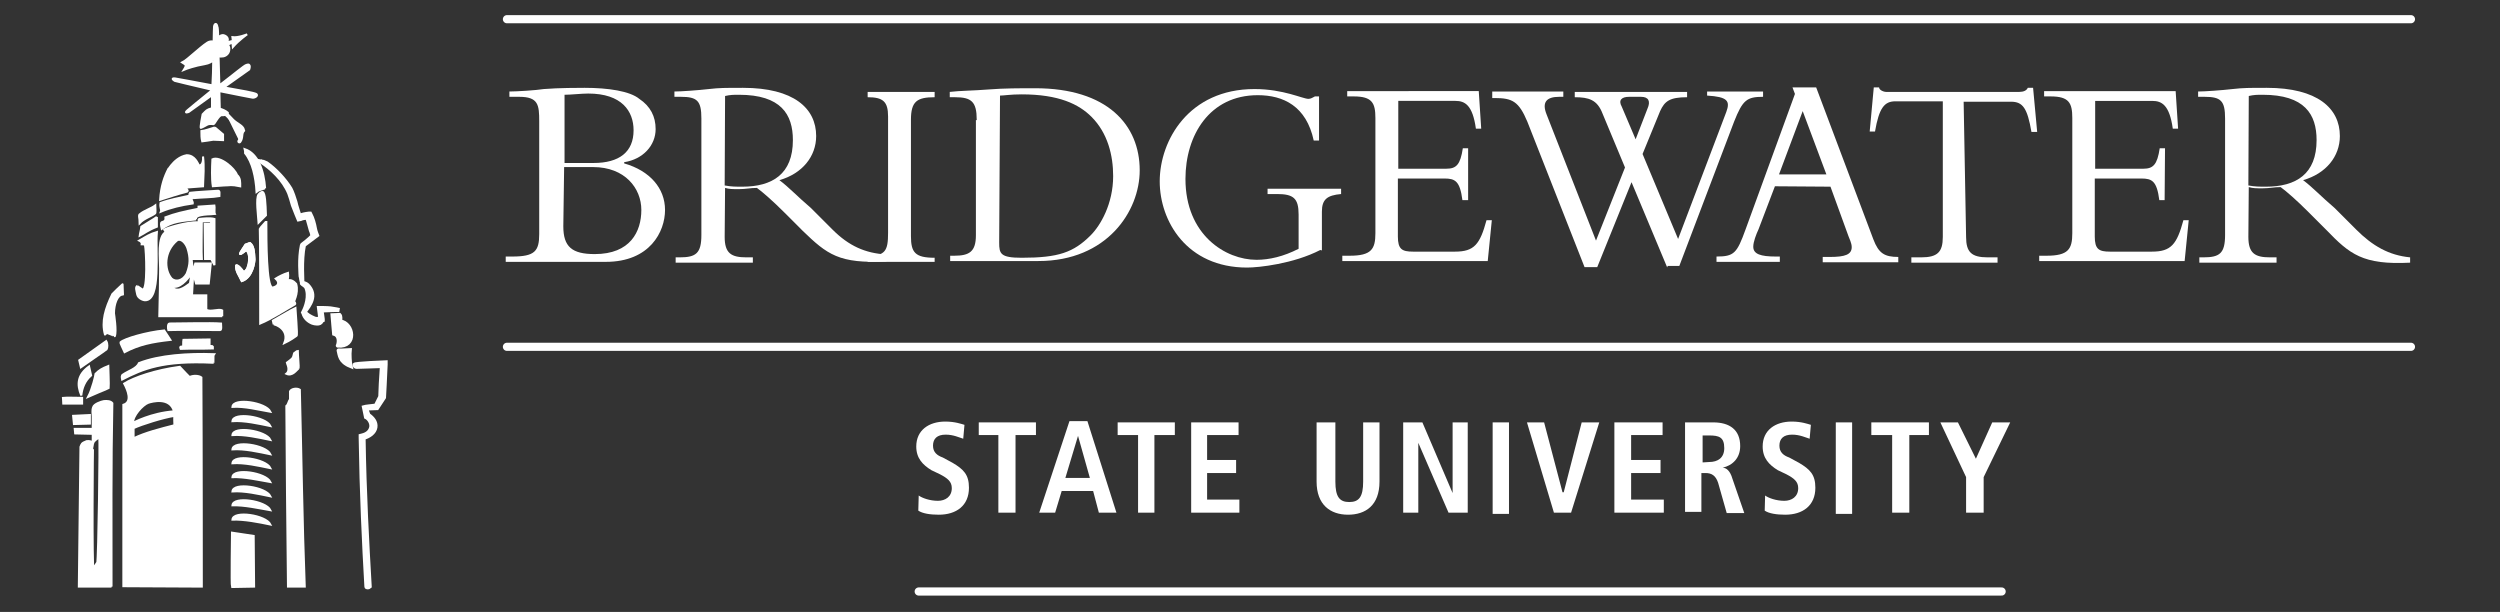 <?xml version="1.0" encoding="utf-8"?>
<!-- Generator: Adobe Illustrator 19.1.0, SVG Export Plug-In . SVG Version: 6.00 Build 0)  -->
<svg version="1.1" id="Layer_1" xmlns="http://www.w3.org/2000/svg" xmlns:xlink="http://www.w3.org/1999/xlink" x="0px" y="0px"
	 viewBox="0 322.2 612 149.8" style="enable-background:new 0 322.2 612 149.8;" xml:space="preserve">
<rect x="0" y="322.2" width="612" height="149.8" fill="#333333" stroke="none"/>
<style type="text/css">
	.st0{fill:#FFFFFF;}
	.st1{fill:none;stroke:#FFFFFF;stroke-width:2;stroke-linecap:round;}
	.st2{fill:#FFFFFF;stroke:#FFFFFF;stroke-width:0.5;}
	.st3{fill:#FFFFFF;stroke:#FFFFFF;stroke-width:0.5;stroke-linejoin:round;}
	.st4{fill:#FFFFFF;stroke:#FFFFFF;stroke-linecap:round;}
</style>
<g id="Layer_1_2_">
	<g id="Layer_1_1_">
		<g id="stateuniversity">
			<path class="st0" d="M224.9,443.5c0.8,0.6,2.7,1.3,4.7,1.3c1.8,0,3.4-1,3.4-3.1c0-1.6-1-2.4-2.9-3.4l-2.1-1
				c-2.1-1.3-3.7-2.9-3.7-5.8c0-4,3.1-6.1,7.1-6.1c2.4,0,4,0.6,4.7,0.8l-0.3,3.4c-1-0.3-2.4-1-4.3-1c-2.1,0-3.1,1-3.1,2.7
				c0,1.6,1,2.4,2.4,2.9l2.4,1.3c2.7,1.6,4,2.9,4,6.1c0,4.4-3.1,6.6-7.4,6.6c-2.1,0-4-0.3-5-1L224.9,443.5z"/>
			<polygon class="st0" points="244.4,428.7 239.6,428.7 239.6,425.6 253.6,425.6 253.6,428.7 248.6,428.7 248.6,447.7 244.4,447.7 
							"/>
			<path class="st0" d="M267.6,442.4h-7.7l-1.6,5.3h-3.9l7.4-22.4h4.4l7.1,22.4H269L267.6,442.4z M266.8,439.2l-2.9-10.3l0,0
				l-3.1,10.3H266.8z"/>
			<polygon class="st0" points="278.6,428.7 273.6,428.7 273.6,425.6 287.6,425.6 287.6,428.7 282.6,428.7 282.6,447.7 278.6,447.7 
							"/>
			<polygon class="st0" points="291.6,425.6 303.2,425.6 303.2,428.7 295.5,428.7 295.5,434.8 302.6,434.8 302.6,438 295.5,438 
				295.5,444.5 303.4,444.5 303.4,447.7 291.6,447.7 			"/>
			<path class="st0" d="M326.9,425.6v14.5c0,3.7,1,5,3.4,5s3.4-1.3,3.4-5v-14.5h4v14.5c0,5.8-3.4,8.1-7.7,8.1s-7.7-2.4-7.7-8.1
				v-14.5H326.9z"/>
			<polygon class="st0" points="343.5,425.6 348.2,425.6 355.6,442.9 355.6,442.9 355.6,425.6 359.3,425.6 359.3,447.7 354.6,447.7 
				347.2,430.6 347.2,430.6 347.2,447.7 343.5,447.7 			"/>
			<rect x="365.4" y="425.6" class="st0" width="4" height="22.4"/>
			<polygon class="st0" points="373.8,425.6 378,425.6 382.5,442.7 382.8,442.7 387.2,425.6 391.5,425.6 384.6,447.7 380.4,447.7 
							"/>
			<polygon class="st0" points="395.2,425.6 407,425.6 407,428.7 399.3,428.7 399.3,434.8 406.5,434.8 406.5,438 399.3,438 
				399.3,444.5 407.3,444.5 407.3,447.7 395.2,447.7 			"/>
			<path class="st0" d="M412.6,425.6h6.8c4,0,6.6,1.8,6.6,5.8c0,2.9-1.8,4.7-4.3,5.3l0,0c0.8,0,1.8,0.6,2.4,2.7l2.9,8.4h-4.3
				l-2.1-7.4c-0.6-1.8-1.6-2.4-3.1-2.4h-1v9.5h-4v-21.9H412.6z M418.4,435.3c2.1,0,3.7-1,3.7-3.4c0-2.7-1.3-3.1-3.7-3.1h-1.6v6.6
				L418.4,435.3L418.4,435.3z"/>
			<path class="st0" d="M432.1,443.5c0.8,0.6,2.7,1.3,4.7,1.3c1.8,0,3.4-1,3.4-3.1c0-1.6-1-2.4-2.9-3.4l-2.1-1
				c-2.1-1.3-3.7-2.9-3.7-5.8c0-4,3.1-6.1,7.1-6.1c2.4,0,4,0.6,4.7,0.8l-0.3,3.4c-1-0.3-2.4-1-4.3-1c-2.1,0-3.1,1-3.1,2.7
				c0,1.6,1,2.4,2.4,2.9l2.4,1.3c2.7,1.6,4,2.9,4,6.1c0,4.4-3.1,6.6-7.4,6.6c-2.1,0-4-0.3-5-1L432.1,443.5z"/>
			<rect x="449.4" y="425.6" class="st0" width="4" height="22.4"/>
			<polygon class="st0" points="463.2,428.7 458.1,428.7 458.1,425.6 472.2,425.6 472.2,428.7 467.4,428.7 467.4,447.7 463.2,447.7 
							"/>
			<polygon class="st0" points="481.3,439 475,425.6 479.3,425.6 483.7,434.5 487.7,425.6 492.1,425.6 485.6,439 485.6,447.7 
				481.3,447.7 			"/>
		</g>
		<g id="bridgewater">
			<path class="st0" d="M132,351.9c0-4-0.2-6-4.9-6h-2.4v-1.3c1.8,0,6.6-0.3,8.4-0.6c3.7-0.3,8.7-0.3,10-0.3
				c5.8,0,11.1,0.8,13.4,2.7c2.7,1.8,4,4.3,4,7.4c0,4-3.1,7.4-7.7,8.1v0.3c6.3,1.8,10,6.1,10,11.4s-3.7,12.7-14.5,12.7h-24.5V385
				h1.6c5.5,0,6.6-1.3,6.6-5.5V351.9l0.4-0.2L132,351.9z M137.9,362.1h7.4c6.3,0,9.8-2.7,9.8-8c0-4.7-2.9-9-11.1-9
				c-1.6,0-4.3,0.3-5.8,0.3v16.7H137.9z M137.9,377.6c0,5,2.1,6.8,7.7,6.8c8.7,0,11.4-5.5,11.4-10.8s-4-10.5-11.8-10.5h-7.1
				L137.9,377.6L137.9,377.6z"/>
			<path class="st0" d="M177.4,380.2c0,4,1.6,5,5.3,5h1.6v1.3h-18.9v-1.3h1c4,0,5.3-1,5.3-5.5v-28.5c0-4.3-1-5.3-5-5.3h-1.6v-1.3
				c1.6,0,5.8-0.3,8.4-0.6s4-0.3,8.4-0.3c12.4,0,17.9,5,17.9,11.8c0,5-3.4,9.2-9,10.8c2.4,1.8,4.4,4,7.7,6.8l5.3,5.3
				c4,4,8,5.8,13.2,6.1v1.7c-11.6,0.6-14.5-1.7-20.5-7.5l-4.4-4.4c-2.9-2.9-5.3-5-6.8-6.1c-1.6,0-2.7,0.3-4.4,0.3
				c-1.6,0-2.4,0-3.4-0.3L177.4,380.2L177.4,380.2L177.4,380.2z M177.4,367.6c1.6,0.3,2.7,0.3,4.3,0.3c7.4,0,12.4-3.1,12.4-11.4
				c0-6.3-2.9-11.1-13.2-11.1c-1.3,0-2.1,0-3.4,0.3L177.4,367.6L177.4,367.6z"/>
			<path class="st0" d="M228.8,386.3h-16.4V385c4.3-0.3,5-1.3,5-5.8v-28.5c0-3.7-1.3-4.7-5-4.7v-1.3h16.4v1.3c-4.3,0-5.8,1-5.8,5.5
				V380c0,4,1,5.3,5.8,5.3V386.3z"/>
			<path class="st0" d="M239.1,351.5c0-4.4-1.3-5.5-5.3-5.5h-1.3v-1.3c2.4-0.3,5.8-0.3,9.5-0.6s7.7-0.3,11.4-0.3
				c17.7,0,25.6,9,25.6,20.1c0,10-8,22.2-24.8,22.2h-21.6v-1.3h1c3.7,0,5.3-1,5.3-5v-28.2h0.2V351.5z M244.6,381.6
				c0,2.7,0.3,3.7,5.5,3.7c9,0,12.7-1.3,16.9-5.5c2.4-2.4,5.5-7.7,5.5-14.5c0-5-1.3-10.5-5.3-14.5c-3.1-3.1-8-5.5-17.1-5.5
				c-2.7,0-4.4,0.3-5.3,0.3L244.6,381.6L244.6,381.6L244.6,381.6L244.6,381.6z"/>
			<path class="st0" d="M323.2,383.4c-6.6,3.4-15.1,4.3-17.9,4.3c-14.8,0-21.4-11.4-21.4-21.1c0-10,7.1-22.6,23.2-22.6
				c7.1,0,11.8,2.4,13.2,2.4c0.6,0,1-0.3,1.6-0.6h1v10.8h-1.3c-1.8-8.4-7.4-11.1-13.7-11.1c-11.8,0-17.7,9.8-17.7,20.5
				c0,13.7,9.8,19.8,17.4,19.8c3.1,0,6.6-0.8,10.3-2.7v-8.4c0-4-1.3-5-5.3-5h-2.3v-1.3h18v1.3c-3.4,0.3-4.7,1.3-4.7,4.3v9.5
				L323.2,383.4L323.2,383.4z"/>
			<path class="st0" d="M359.3,371.2H358c-0.6-4.7-1.8-5.3-4.4-5.3h-11.4v14.2c0,3.1,1,3.7,3.7,3.7h10.3c4.7,0,6.1-1.8,7.7-7.7h1.3
				l-1,10h-35.6v-1.3h1.8c5.3,0,6.3-1.6,6.3-5.5v-28.2c0-3.7-0.8-5.3-5.3-5.3h-1.6v-1.3H362l0.6,9.2h-1.3c-0.8-5.8-2.7-6.8-5-6.8
				h-14v16.6h11.8c2.4,0,3.4-1,4-5h1.3v12.7H359.3z"/>
			<path class="st0" d="M408.1,387.6l-8.7-20.8l-8.4,20.8h-3.1l-14-35.6c-2.1-5-3.7-5.8-8-5.8h-0.6v-1.6h17.4v1.3h-1
				c-3.1,0-4.3,1.3-3.1,4.3l12.1,30.9l7.1-17.9l-5.5-13.2c-1.3-3.4-3.4-4-6.8-4v-1.3H413v1.3c-4.3,0-5.5,1-6.6,3.4l-4.3,10.5
				l8.7,20.8l11.8-31.1c1-2.7,0.3-3.7-4.7-4v-1h13.7v1.3c-4,0-5,0.8-7.1,6.1l-13.4,35.3h-2.9v0.3H408.1z M403.3,348.8
				c0.8-1.8,0.3-2.9-1.6-2.9h-2.9c-1.8,0-2.7,0.8-1.8,2.4l3.4,8L403.3,348.8z"/>
			<path class="st0" d="M434.5,367.8l-4,10.5c-0.6,1.3-1.3,3.1-1.3,4.3c0,1.8,1.8,2.4,5.5,2.4h1v1.3h-15.5V385c4.3,0,5-0.8,7.1-6.6
				l12.1-33.2l-0.6-1.6h5.8l14,37.2c1.3,3.4,2.7,4.3,6.1,4.3v1.3h-18.5v-1.3h1.8c3.7,0,5.3-0.6,5.3-2.4c0-1-0.6-2.1-0.8-2.7
				l-4.4-12.1L434.5,367.8L434.5,367.8z M441.3,349.4l-5.8,15.5h11.6L441.3,349.4z"/>
			<path class="st0" d="M481.3,380.2c0,3.7,1.3,5,5.3,5h2.4v1.3h-21.1v-1.3h2.4c4,0,5.3-1.3,5.3-5V347H464c-2.7,0-4,1.6-5,7.4h-1.3
				l1-10.8h1.3c0,0.6,1.1,1.2,2.1,1.1h32.2c1,0,1.8-0.3,2.1-1h1.3l1,10.8h-1.4c-1-5.8-2.1-7.4-5-7.4h-11.6L481.3,380.2L481.3,380.2
				L481.3,380.2z"/>
			<path class="st0" d="M529.9,371.2h-1.3c-0.6-4.7-1.8-5.3-4.4-5.3h-11.4v14.2c0,3.1,1,3.7,3.7,3.7h10.3c4.7,0,6.1-1.8,7.7-7.7h1.3
				l-1,10h-35.6v-1.3h1.8c5.3,0,6.3-1.6,6.3-5.5v-28.2c0-3.7-0.8-5.3-5.3-5.3h-1.6v-1.3h32.2l0.6,9.2h-1.3c-0.8-5.8-2.7-6.8-5-6.8
				h-14v16.6h11.8c2.4,0,3.4-1,4-5h1.3L529.9,371.2L529.9,371.2z"/>
			<path class="st0" d="M550.4,380.2c0,4,1.6,5,5.3,5h1.6v1.3h-18.9v-1.3h1c4,0,5.3-1,5.3-5.5v-28.5c0-4.3-1-5.3-5-5.3h-1.6v-1.3
				c1.6,0,5.8-0.3,8.4-0.6c2.7-0.3,4-0.3,8.4-0.3c12.4,0,17.9,5,17.9,11.8c0,5-3.4,9.2-9,10.8c2.4,1.8,4.4,4,7.7,6.8l5.3,5.3
				c4,4,8,6.3,13.2,6.8v1.3c-11.6,0.6-14.8-2.1-20.5-8l-4.4-4.4c-2.9-2.9-5.3-5-6.8-6.1c-1.6,0-2.7,0.3-4.4,0.3
				c-1.6,0-2.4,0-3.4-0.3L550.4,380.2L550.4,380.2L550.4,380.2z M550.4,367.6c1.6,0.3,2.7,0.3,4.3,0.3c7.4,0,12.4-3.1,12.4-11.4
				c0-6.3-2.9-11.1-13.2-11.1c-1.3,0-2.1,0-3.4,0.3L550.4,367.6L550.4,367.6z"/>
		</g>
		<g id="bottomline">
			<line class="st1" x1="224.9" y1="467" x2="490" y2="467"/>
		</g>
		<g id="middleLine">
			<line class="st1" x1="124.1" y1="407.1" x2="590.2" y2="407.1"/>
		</g>
		<g id="topLine">
			<line class="st1" x1="124.1" y1="326.9" x2="590.2" y2="326.9"/>
		</g>
	</g>
	<g id="cupola_2">
		<path class="st2" d="M26,405.7c0.4,0.6,0.3,1.7,0.1,2c-0.6,0.5-4.8,3.3-6.3,4.4l-0.4-1.7L26,405.7z"/>
		<path class="st2" d="M21.8,411.9l0.5,2.2c-1.5,1.3-2.2,3-2.4,4.9C18.8,416.4,18.9,414,21.8,411.9z"/>
		<path class="st2" d="M15.5,421c0-0.5-0.1-1.2-0.1-1.4c0.7-0.1,3.8,0,4.7,0c0,0.6,0,0.9,0,1.4C18.6,421,17.1,421,15.5,421z"/>
		<polygon class="st2" points="18.1,426 17.9,424 22,423.8 22,425.9 		"/>
		<path class="st2" d="M26.6,417.2c-0.3,0.2-4.4,1.8-5,2.1c1-1.9,1.8-5.3,1.8-5.6c0.9-0.9,1.6-1.3,3.1-1.9
			C26.5,412.1,26.7,416.4,26.6,417.2z"/>
		<path class="st2" d="M66.7,392.6c1.2-0.2,2-1.1,0.8-2.2c0.8-0.5,2-1.1,3-1.4c0.1,0.9,0,1.2-0.1,1.9c0.7-0.4,1.6,0.2,2.1,0.8
			c0.7,2.5-0.9,4.6-0.4,4.4c0,0,0.3,0.4,0.1,0.6c-2.3,1.3-5.8,3.6-8.5,4.7c0-5.9,0-21.4-0.1-23.2c0-0.1,1.6-1.8,1.6-1.9
			C65.2,381.1,65.2,392.5,66.7,392.6"/>
		<path class="st2" d="M63.3,376.7c-0.1-1.6-0.7-6,0-6.9c0.3-0.4,0.9-0.7,1-0.6c0.6,0.3,0.7,2.7,0.8,5.7L63.3,376.7z"/>
		<path class="st2" d="M64.9,368.3c-0.1,0-1.9,0.6-2.1,0.8c-0.2-3.5-1-7.2-2.8-9.4c0-0.5,0-0.6-0.1-1
			C63.2,359.8,64.6,364,64.9,368.3"/>
		<path class="st2" d="M52.6,353.4l2,1.7v1.4l-2.4-0.1c-1.3,0.2-1.8,0.3-2.7,0.4c-0.2-0.7-0.2-1.7-0.2-2.5
			C50.2,354.2,51.6,353.7,52.6,353.4"/>
		<path class="st2" d="M41.3,363.4c-0.8,1.8,0.9-2.6,4.4-3.2c2,0,2.7,2,3,2.5c0.9,0.1,1.1-1.3,1-2.2c0.3,2.6,0.1,4.6,0,7.3
			c-1.6,0.1-2.9,0.2-3.9,0.3c-0.5,0.5,0.5,0.6,0,1c-2.3,0.6-4.4,1.3-6.6,2C39.4,367.8,40.2,365.5,41.3,363.4"/>
		<path class="st2" d="M48,375.9c-3.5,0.4-5.9,0.5-8.4,2.3c-0.2-0.9-0.3-1.4,0-1.6c0.6-0.2,1-0.3,0.9-1.2c2.4-0.9,4.1-1.3,8.1-2.1
			c0-0.2,0-0.4,0-0.5c0.1,0,3.8-0.3,3.9-0.3c0.1,0.4-0.1,1.7,0.1,2.1C52.1,374.7,47.5,374.5,48,375.9"/>
		<path class="st2" d="M47.3,370.7c-0.9,0,0,0.8-0.1,1.3c-2.8,0.4-5.4,1-7.8,2c0.2-0.5-0.3-1-0.1-2.1c2.1-0.8,4.9-1.3,7.1-1.8
			c0,0-0.1-0.5,0.1-0.7c1.5-0.2,5.7-0.4,6.8-0.5c0.6-0.1,0.4,0.7,0.4,1.3C52.1,370.5,49.5,370.5,47.3,370.7"/>
		<path class="st2" d="M34.3,374.6c0.9-0.8,2.8-1.4,3.7-2.1c0,0.8,0.2,1.9-0.1,2c-0.8,0.6-2.7,1.2-3.7,2.3
			C34.2,375.6,33.8,374.8,34.3,374.6"/>
		<path class="st2" d="M38.4,375.3v2.4c-2.3,0.9-3,1.6-4.2,2.2c0.1-0.8,0.3-1.2,0.4-2.2C35.5,377.1,37.6,375.9,38.4,375.3"/>
		<path class="st2" d="M33.6,392.2c-0.2-0.1,1.3,0.9,1.3,0.9c1.3,0.2,0.9-9.5,0.6-10.9c-0.1-0.1-0.2-0.2-0.8-0.2
			c0.1-0.6-0.6-0.9-0.6-0.9c1.7-1,2.6-1.6,4.3-2.1c-0.4,4.7,1.1,16.8-2.9,16.7c-0.5,0-1.7-0.5-1.9-1.4
			C33.4,393.3,33.1,392.5,33.6,392.2"/>
		<path class="st2" d="M29.5,406c0.9-0.9,6.5-2.5,10.7-2.9l1.5,2.3c-4.4,0.5-7.6,1.1-11.2,3C30.2,407.7,29.4,406.2,29.5,406z"/>
		<path class="st2" d="M52.2,411c-12.4-0.6-17.2,1.5-22.3,4.1c-0.1-0.5-0.2-1,0.2-1.2c1.3-0.9,3.4-1.5,3.9-2.8
			c5.1-2,12.2-2.4,18.3-2.2C52.2,409,52.3,411.1,52.2,411"/>
		<path class="st2" d="M44.9,405.4c2.2,0,4.4-0.1,6.4-0.1c0,0.4,0,1.1,0,1.6c0,0,0.8,0,0.8,0.1c0,0.2,0,0.3,0,0.5
			c-2.8,0.1-5.4,0-7.9,0.1c-0.1-0.2-0.1-0.4,0-0.5c0-0.1,0.6,0,0.6-0.1C44.9,406.7,44.8,405.9,44.9,405.4z"/>
		<path class="st2" d="M53.9,403c-2.9,0-9.8-0.1-12.7,0c-0.1-0.3-0.2-1.6,0.3-1.6c2.8,0,10-0.2,12.6,0C54.1,401.7,54.3,403,53.9,403
			"/>
		<path class="st2" d="M54.8,367.6c-0.6,0-2.2,0.2-2.7,0.2c-0.3-1.9-0.2-4.6-0.1-6.6c1.9-0.9,5.5,2.3,6,3.8c0.9,0.8,0.8,1.8,0.8,2.8
			C56.4,367.3,56.4,367.6,54.8,367.6"/>
		<path class="st2" d="M67,401.6l-0.2-0.9c1.1-0.6,4.6-2.7,5.5-3.1c0,0.4,0.6,6.7,0.3,6.8c-0.1,0.1-1.7,1.2-3,1.8
			C70.9,402.9,67.5,401.6,67,401.6"/>
		<path class="st2" d="M73.1,412.4c-0.5,0.3-1.5,2-3,1.3c1.1-0.9,0.1-2.6,0.1-2.7c1.3-1,1.5-0.9,1.8-2.3c0.2-0.1,0.6-0.6,0.9-0.6
			C72.9,409.1,73.2,412.1,73.1,412.4"/>
		<path class="st2" d="M60.3,383.4c-2.5,2-1.5,0.7-0.2-1.3c0.4-0.1,0.9-0.4,1.1-0.4c0.9,0.7,1,2,1.1,4c0,0.5-0.4,4.4-3.1,5.3
			c-0.7-1.5-1.5-2.4-1.4-3.8c0.3-0.3,1.4,0.9,1.9,1.7c1-0.9,0.9-1.2,1.2-2.2C61.2,384.5,60.7,383.8,60.3,383.4"/>
		<path class="st2" d="M54.4,399.6c-1.8,0-12.2,0-15.4,0c0.1-4.5,0.2-8.6,0.2-11.6c0-2.7-0.7-7.9,1.4-9c-0.1-0.2-0.3-0.3-0.4-0.6
			c0.7-0.4,5.4-1.9,8.4-1.8c0.4-0.1-0.3-0.6,0.2-0.8c0.9-0.1,2.7-0.3,3.7,0v11.3l-0.8-1.5c-0.8,0-0.9,0-1.5,0l-0.1-8.6
			c0,0,1,0,1.4,0l0.4-0.6c-0.6-0.1-2,0-2.5,0c0,1.3-0.1,8,0,9.2h-2.5l0.4,3.5c0-0.6,0.5-2.4,0.5-2.4h3.8l-0.5,4.9H48l-0.7-2.5
			l-0.3,5.4c0,0,2.5,0,3.5,0v3.5c1,0.7,3-0.3,3.9,0.2C54.4,398.3,54.4,399.6,54.4,399.6 M41.8,392.2c1.5,1.9,3.3,0.4,4.7-0.6
			l0.4-2.5C45.9,390.6,43.8,393.2,41.8,392.2 M43.4,381c-3.3,2.7-3.3,7.2-1.4,9.4c1,0.9,2.7,0.6,3.7-1.2c0.9-2.3,0.9-3.9,0.2-6.2
			C45.5,381.8,44.4,380.5,43.4,381"/>
		<path class="st2" d="M60.3,383.4c-2.5,2-1.5,0.7-0.2-1.3c0.4-0.1,0.9-0.4,1.1-0.4c0.9,0.7,1,2,1.1,4c0,0.5-0.4,4.4-3.1,5.3
			c-0.7-1.5-1.5-2.4-1.4-3.8c0.3-0.3,1.4,0.9,1.9,1.7c1-0.9,0.9-1.2,1.2-2.2C61.2,384.5,60.7,383.8,60.3,383.4"/>
		<path class="st2" d="M56.9,449.4c0.2-2.3,8.2-1.1,9.3,1.2C63.3,450,59.8,449.3,56.9,449.4z"/>
		<path class="st2" d="M56.9,445.9c0.2-2.3,8.2-1.1,9.3,1.2C63.3,446.6,59.8,445.8,56.9,445.9z"/>
		<path class="st2" d="M56.9,442.5c0.2-2.3,8.2-1.1,9.3,1.2C63.3,443.1,59.8,442.3,56.9,442.5z"/>
		<path class="st2" d="M56.9,439c0.2-2.3,8.2-1.1,9.3,1.2C63.3,439.7,59.8,438.9,56.9,439z"/>
		<path class="st2" d="M56.9,435.6c0.2-2.3,8.2-1.1,9.3,1.2C63.3,436.2,59.8,435.4,56.9,435.6z"/>
		<path class="st2" d="M56.9,432.2c0.2-2.3,8.2-1.1,9.3,1.2C63.3,432.8,59.8,432,56.9,432.2z"/>
		<path class="st2" d="M56.9,428.7c0.2-2.3,8.2-1.1,9.3,1.2C63.3,429.3,59.8,428.5,56.9,428.7z"/>
		<path class="st2" d="M56.9,425.3c0.2-2.3,8.2-1.1,9.3,1.2C63.3,425.9,59.8,425.1,56.9,425.3z"/>
		<path class="st2" d="M56.9,421.8c0.2-2.3,8.2-1.1,9.3,1.2C63.3,422.5,59.8,421.6,56.9,421.8z"/>
		<path class="st2" d="M62.2,465.8l-0.1-12.4l-5.3-0.8c0,0.3-0.2,12.8,0,13.3L62.2,465.8L62.2,465.8z"/>
		<path class="st2" d="M42.7,426.3c-3.5,0.9-7.1,1.8-10,3.2V427c1.9-0.9,7.3-2.6,10-3C42.6,424.4,42.7,425.9,42.7,426.3 M32.6,431.2
			l0.1,2.3c2.6-0.9,6.5-2.4,10-3c0-0.4,0-2.4,0-2.4C40.2,428.4,35.6,429.9,32.6,431.2 M32.7,435.2v2.2c3-1.4,6.4-2.4,10-3V432
			C38.6,432.9,36.2,433.8,32.7,435.2 M32.6,439.1l0.1,2.2c3-1.4,6.3-2.2,9.9-2.8c0-0.3,0.1-2.2,0.1-2.5
			C38.5,437,35.8,437.8,32.6,439.1 M32.6,443.2l0.1,2.4c2.3-1.2,5.8-2.3,10-3c0-0.3,0-2.1,0-2.4C38.9,440.8,35.1,441.9,32.6,443.2
			 M32.7,447.5l-0.1,2.3c3-1.2,6.3-2.7,10-3.1v-2.4C39,444.9,35.9,446,32.7,447.5 M32.7,451.4c0,0.6,0,2.2,0,2.2
			c2.5-0.9,10-2.9,10-2.9l-0.1-2.4C39.1,449.2,35.7,450,32.7,451.4 M49.4,465.8c0-0.2,0-34.8-0.1-51.2c-0.5-0.4-1.8-0.6-2.9-0.1
			c0,0-1.7-1.7-2.4-2.5c-6,0.8-11.2,2.6-13.6,4.1c0.8,1.5,2.1,4.5-0.2,5.2v44.4L49.4,465.8L49.4,465.8z M36.3,420.8
			c0.9-0.3,5.3-1.5,6.3,2.1c-5.6,0.4-10,2.8-10,2.8C32.4,424.1,34.9,421.3,36.3,420.8"/>
		<path class="st2" d="M27.3,465.8h-8l0.4-34.2c0.3-0.7,0.2-0.9,1.5-1.4c0.7-0.1,1.1,0.1,1.5,0.2v-2l-4.3-0.1l-0.1-1.1h4.4
			c0-0.7,0-2.1,0-3.1c0-0.6-0.2-1.4,0.1-2.2c0.2-0.8,2-1.4,2.6-1.5c0.9-0.1,1.7,0,2.1,0.5C27.2,435.7,27.3,450.7,27.3,465.8
			 M22.9,461.8c0-0.8,0.6-1.4,0.9-1.9s0.7-30.1,0.5-30.7c-0.4,0.4-1.3,0.8-1.5,1.5C22.7,430.7,22.5,461.4,22.9,461.8"/>
		<path class="st2" d="M55.9,349.9c-0.8-0.7-1.5-0.9-2.1-1.1c0-1-0.1-2.6-0.1-4.3c4.4,0.9,7.6,1.5,8.1,1.6c0.7,0.1,1.5-0.6,0.9-0.9
			s-3.3-0.8-7.9-1.6l6.2-4.4c0,0,0.6-1.6-0.7-1.1c-0.6,0.2-2.8,2.1-6.6,5c-0.1-2.3-0.1-4.8-0.2-7.1c0.7,0.1,1.6,0.1,2.2-0.6
			c0.6-0.6,0.6-2.1-0.1-2.2l1.3-0.6l0.1,1.1c1.5-1.7,3.5-3.1,3.5-3.1s-2.2,0.9-3.6,0.7l0.1,0.9l-1.5,0.4c0.9-1.3-0.7-1.9-1.1-1.8
			c-0.5,0.1-0.8,0.4-1,0.6c0-1.5-0.1-2.6-0.2-2.7c-0.2-1-0.7-0.7-0.8,0c0,0.2-0.1,1.7-0.1,3.8c-0.2-0.2-0.5-0.2-1-0.1
			c-1.1,0.2-5.4,4.5-6.7,5.1c0.9,0.6,1.2,0.5,0.4,1.8c0.7-0.3,2.7-1,5.1-1.4c1.2-0.2,1.6-0.6,2-0.8c0.1,0,0.1-0.1,0.1-0.1
			c0,2.1-0.1,4.2-0.2,6.1c-4.7-0.9-8.6-1.6-9.2-1.7c-1.2-0.1,0,0.6,0,0.6s4.4,1.1,9.2,2.2c-3.5,2.8-5.6,4.6-6.1,5
			c-1,0.9,0.3,0.4,0.3,0.4l5.7-4.1v3.2c-1.4,0.4-1.3,0.5-2.3,1.5c0,0-0.7,3.5-0.4,3.3c1.7-0.7,1.4-1.1,3.1-0.9
			c0.2,0,1.2-2.1,1.9-2.2C55.3,350.5,55.9,349.9,55.9,349.9"/>
		<path class="st3" d="M27.5,394.2c0.6-0.6,1.9-1.9,2.5-2.4c0,0.7,0.1,1.8,0.1,2.5c-1.4,0-2.2,2.4-2.2,4.6c0,0.1,0.7,4.4,0.2,5.6
			c0-0.1-1.9-0.8-1.9-0.8c-0.2,0.1-0.4,0.3-0.5,0.4C24.8,400.9,25.8,397.7,27.5,394.2z"/>
		<path class="st2" d="M70.5,465.8c-0.2-15.2-0.3-30.8-0.4-44.2c0.5-0.4,0.5-1.2,0.9-1.6v-2c0.3-0.6,1.6-0.9,2.4-0.4
			c0.4,16,0.6,32.5,1.2,48.2H70.5z"/>
		<path class="st4" d="M82.7,406.8c0.2-0.3,0.7-2.4-0.9-2.9c-0.1-1.4-0.3-3-0.4-4.5c0.3,0,1.5-0.1,1.7-0.1c0.3,0.3,0.2,1,0.2,1.6
			C86.5,401.3,87.4,407.2,82.7,406.8"/>
		<path class="st4" d="M82.9,408c0.9,0.1,2.1-0.1,2.7-0.1c-0.1,0.9,0,3.1,0.2,3.9C83.1,410.7,83.2,409.1,82.9,408"/>
		<path class="st4" d="M58.6,356.8c0.7-0.9,0.2-1.9,0.9-2.7c-0.2-1-1.6-1.4-2.6-2.4c-0.4-0.4-1.1-1.2-1.6-1.6"/>
		<path class="st4" d="M74,391.4c-0.2,0-0.3-1.4-0.4-1.6c0-0.1-0.4-4.2,0.3-7.5l0.1-0.2c0,0,2-1.5,2.5-2.2c-0.1-0.4-0.2-0.9-0.4-1.3
			c-0.3-1-0.6-2.3-0.9-3.1c-0.6,0-1.2,0.1-1.6,0.3l-0.5,0.1c0,0-1-2.4-1.4-3.5c-0.2-0.8-0.7-2.4-0.9-2.9c-1.4-3.4-4.4-6.1-6.8-7.7
			c-0.2-0.2-0.3-0.3-0.3-0.3c0.1,0,1.3,0.6,1.6,0.7c2,1.4,4.4,3.9,5.8,6.2c0.4,0.7,1,2.5,1.2,3.2c0.2,1,0.9,3,1,3.4
			c0.6-0.2,1.4-0.4,2.3-0.5h0.3l0.1,0.2c0.5,0.9,0.9,2.3,1.1,3.5c0.1,0.6,0.5,1.6,0.5,1.6s-2.1,1.6-3.2,2.4
			C73.6,386,74.1,391.3,74,391.4L74,391.4z"/>
		<path class="st4" d="M89.7,465.8c-0.6-10.4-1.2-23-1.4-36.5v-0.4l0.4-0.1c1.2-0.3,2-1,2.2-2.1c0.1-0.9-0.4-1.8-1.1-2.3l-0.2-0.1
			l-0.5-2.4l0.4-0.1c0.1,0,1.3-0.2,2.5-0.3l1.1-2.2c0-0.8,0.2-5.1,0.4-7.5c-0.7,0-5.2,0.2-6.2,0.2c-0.3,0-0.5-0.2-0.5-0.5
			s7.6-0.6,7.6-0.6v0.5c-0.1,2.7-0.4,8.1-0.4,8.1l-1.7,2.6l-2.7,0.1l0.6,1.6c1,0.7,1.9,1.7,1.7,3c-0.2,1.3-1.5,2.2-2.9,2.6
			c0.2,13.4,0.9,26,1.5,36.4C90.3,466,89.7,466.1,89.7,465.8"/>
		<path class="st4" d="M77.6,401.4c-0.4,0-0.8-0.1-1.1-0.2c-1-0.4-1.9-1.2-2.2-2.3l-0.1-0.2l0.1-0.2c0.5-0.9,1.7-3.9,0.6-6.1
			c-0.3-0.3-0.6-0.5-0.9-0.7c-0.4-0.2,0.5-0.4,1.3,0.3c2.4,2.5,0.5,4.9-0.7,6.5c0.3,0.7,1.5,1.3,2.2,1.6c0.4,0.2,0.9,0.3,1.6,0
			c0-0.2-0.3-2.5-0.3-2.5s2,0,2.8,0.1c0.9,0.1,2.2,0.4,2.2,0.4c-0.9-0.1-3.6,0.1-4.4,0.1c0,0.2,0.3,1.8,0.3,2.1v0.3l-0.2,0.1
			C78.5,401.3,78.2,401.4,77.6,401.4"/>
	</g>
</g>
</svg>
